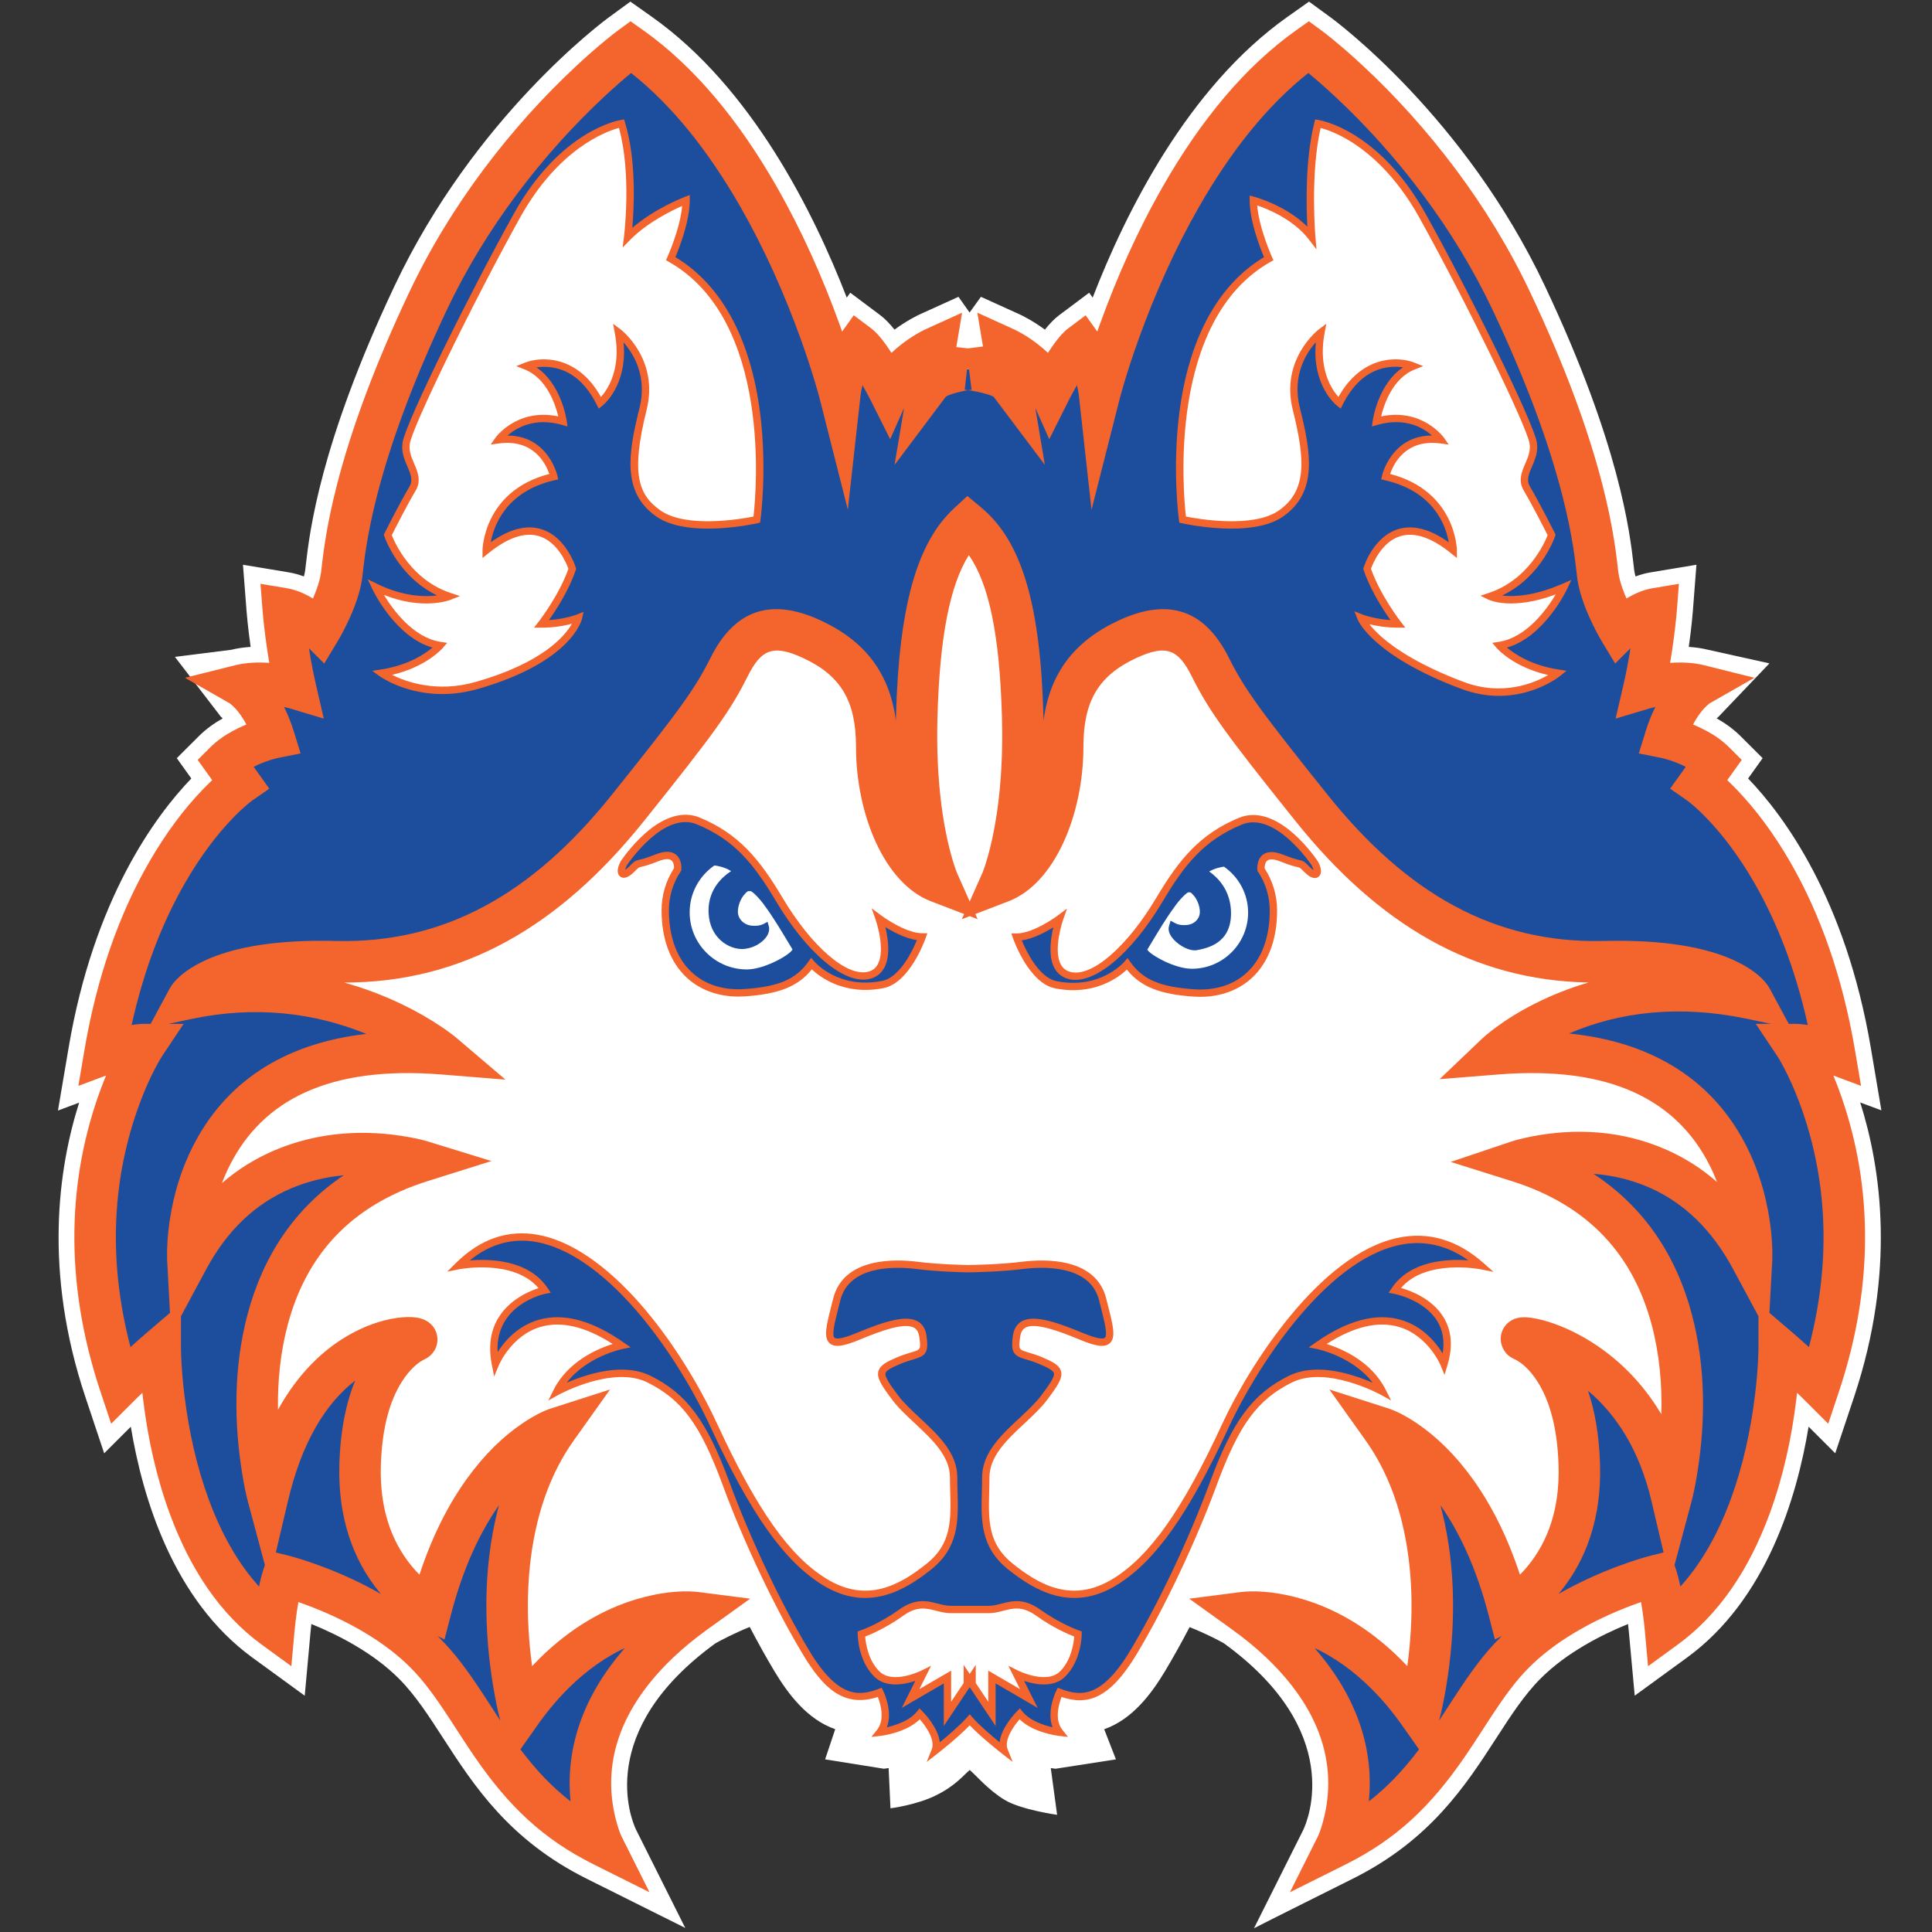 <?xml version="1.0" encoding="UTF-8"?>
<svg width="200px" height="200px" viewBox="0 0 200 200" version="1.1" xmlns="http://www.w3.org/2000/svg" xmlns:xlink="http://www.w3.org/1999/xlink">
    <rect x="0" y="0" width="200" height="200" fill="#333333" stroke="none"/>
    <!-- Generator: Sketch 54.1 (76490) - https://sketchapp.com -->
    <title>houston-baptist</title>
    <desc>Created with Sketch.</desc>
    <g id="houston-baptist" stroke="none" stroke-width="1" fill="none" fill-rule="evenodd">
        <g id="houston-baptist_BGL" transform="translate(0, 0)">
            <g id="houston-baptist" transform="translate(6, -1)">
                <g id="g10" transform="translate(94.5, 100.616) scale(-1, 1) rotate(-180) translate(-94.5, -100.616) translate(0, 0.616)" fill-rule="nonzero">
                    <g id="g12">
                        <path d="M188.759,84.674 C188.764,84.672 187.664,91.161 187.664,91.161 C185.056,106.539 178.708,115.134 174.963,119.028 L176.467,121.13 L174.188,123.405 C173.431,124.16 172.568,124.765 171.712,125.251 C171.806,125.344 171.877,125.405 171.915,125.436 L177.168,130.943 L170.827,132.35 C170.165,132.515 169.488,132.608 168.822,132.649 C169.116,134.726 169.234,136.213 169.241,136.319 L169.614,141.154 L164.821,140.356 C164.299,140.269 163.793,140.122 163.31,139.942 C163.249,140.168 163.198,140.385 163.175,140.576 L163.116,141.074 C162.721,144.507 161.669,153.625 153.927,170.011 C145.649,187.527 132.286,197.422 131.721,197.833 L129.51,199.449 L127.275,197.869 C116.938,190.558 110.499,177.567 107.112,168.807 L106.749,169.314 L103.633,166.98 C103.136,166.608 102.641,166.085 102.168,165.493 C100.876,166.446 99.766,166.975 99.532,167.082 L95.546,168.89 L94.371,167.264 L93.221,168.89 L89.235,167.082 C89.001,166.975 87.891,166.446 86.599,165.493 C86.126,166.085 85.632,166.608 85.134,166.98 L82.018,169.314 L81.656,168.807 C78.268,177.567 71.829,190.558 61.492,197.869 L59.257,199.449 L57.046,197.833 C56.481,197.422 43.117,187.527 34.84,170.011 C27.098,153.625 26.047,144.507 25.651,141.074 L25.592,140.576 C25.569,140.385 25.518,140.168 25.457,139.942 C24.974,140.122 24.468,140.269 23.946,140.356 L19.152,141.154 L19.526,136.319 C19.534,136.213 19.652,134.726 19.945,132.649 C19.28,132.608 18.602,132.515 17.94,132.35 L12.106,131.618 L16.852,125.436 C16.891,125.405 16.961,125.344 17.054,125.251 C16.199,124.765 15.336,124.16 14.58,123.405 L12.301,121.13 L13.804,119.028 C10.059,115.134 3.71,106.539 1.104,91.161 L0,84.652 L2.193,85.474 C0.038,78.678 -1.51,68.022 2.837,55.002 L4.784,49.171 L7.541,51.924 C8.757,44.572 11.917,34.005 20.121,28.028 L25.546,24.076 L26.154,30.753 C26.174,30.967 26.202,31.224 26.234,31.497 C28.95,30.394 32.573,28.563 35.273,25.868 C36.962,24.182 38.366,22.014 39.853,19.717 C43.063,14.759 46.703,9.139 54.726,5.134 L64.936,0.038 L59.831,10.231 C59.368,11.214 55.524,20.398 68.067,29.502 C68.76,29.892 70.125,30.595 71.612,31.194 C72.478,29.538 73.346,27.982 74.176,26.6 C75.561,24.295 77.542,21.622 80.462,20.609 L79.416,17.487 L85.499,16.516 C85.604,16.528 85.776,16.549 85.99,16.586 L86.182,12.421 C86.182,12.421 88.887,12.758 90.916,13.772 C92.945,14.784 93.754,15.861 94.384,16.388 C95.013,15.861 96.329,14.293 98.02,13.28 C99.711,12.266 103.432,11.746 103.432,11.746 L102.777,16.586 C102.99,16.549 103.163,16.528 103.268,16.516 L109.521,17.487 L108.306,20.609 C111.225,21.623 113.206,24.295 114.591,26.6 C115.418,27.976 116.282,29.526 117.146,31.175 C118.899,30.487 120.259,29.751 120.695,29.505 C133.244,20.401 129.399,11.214 128.917,10.193 L123.811,0 C123.831,0.038 134.042,5.134 134.042,5.134 C142.064,9.139 145.705,14.759 148.915,19.717 C150.401,22.014 151.806,24.182 153.494,25.868 C156.194,28.563 159.816,30.394 162.533,31.497 C162.565,31.224 162.593,30.967 162.613,30.751 L163.226,24.081 C163.226,24.079 168.646,28.028 168.646,28.028 C176.851,34.006 180.01,44.572 181.226,51.926 L183.983,49.174 C183.984,49.173 185.931,55.002 185.931,55.002 C190.28,68.03 188.727,78.692 186.57,85.487 L188.759,84.674" id="path14" fill="#FFFFFF"></path>
                        <path d="M147.302,68.598 C136.507,78.105 124.653,60.237 120.879,52.072 C117.059,43.809 113.557,38.407 109.419,35.864 C105.279,33.321 101.778,34.91 98.594,37.453 C95.411,39.996 96.047,43.172 96.047,46.669 C96.047,50.165 100.186,52.389 102.096,54.933 C104.007,57.475 104.007,57.794 101.778,58.746 C99.55,59.699 98.913,59.064 99.231,61.288 C99.55,63.514 102.096,62.878 105.916,61.288 C109.737,59.699 109.1,61.288 108.145,65.103 C107.189,68.915 102.414,68.944 99.868,68.626 C97.531,68.335 94.7,68.287 94.248,68.281 C93.834,68.287 91.236,68.335 88.9,68.626 C86.353,68.944 81.577,68.915 80.622,65.103 C79.667,61.288 79.031,59.699 82.851,61.288 C86.671,62.878 89.218,63.514 89.536,61.288 C89.855,59.064 89.218,59.699 86.989,58.746 C84.761,57.794 84.761,57.475 86.671,54.933 C88.582,52.389 92.72,50.165 92.72,46.669 C92.72,43.172 93.357,39.996 90.173,37.453 C86.989,34.91 83.488,33.321 79.349,35.864 C75.211,38.407 71.709,43.809 67.888,52.072 C62.716,63.258 50.886,77.922 41.465,68.598 C41.465,68.598 47.833,69.868 50.38,66.056 C50.38,66.056 44.037,64.753 45.286,58.428 C45.286,58.428 48.788,67.009 58.338,60.336 C58.338,60.336 53.563,59.383 51.653,55.567 C51.653,55.567 57.383,58.746 61.203,56.839 C65.024,54.933 66.933,52.072 69.162,46.033 C71.39,39.996 74.574,33.321 77.44,28.554 C80.304,23.787 82.533,23.469 85.079,24.423 C85.079,24.423 86.353,21.881 85.079,20.292 C85.079,20.292 87.944,20.608 89.218,22.198 C89.218,22.198 91.446,19.974 90.81,18.384 C90.81,18.384 93.26,20.288 94.384,21.579 C95.507,20.288 97.957,18.384 97.957,18.384 C97.32,19.974 99.55,22.198 99.55,22.198 C100.822,20.608 103.688,20.292 103.688,20.292 C102.414,21.881 103.688,24.423 103.688,24.423 C106.233,23.469 108.463,23.787 111.328,28.554 C114.193,33.321 117.377,39.996 119.605,46.033 C121.834,52.072 123.743,54.933 127.564,56.839 C131.384,58.746 137.114,55.567 137.114,55.567 C135.204,59.383 130.429,60.336 130.429,60.336 C139.979,67.009 143.481,58.428 143.481,58.428 C145.382,64.753 138.388,66.056 138.388,66.056 C140.935,69.868 147.302,68.598 147.302,68.598" id="path16" fill="#1C4E9D"></path>
                        <path d="M89.186,22.767 L89.487,22.466 C89.567,22.386 91.125,20.812 91.289,19.255 C92.093,19.913 93.382,21.007 94.096,21.829 L94.384,22.159 L94.671,21.828 C95.386,21.006 96.674,19.913 97.478,19.255 C97.642,20.812 99.201,22.386 99.281,22.466 L99.582,22.767 L99.847,22.435 C100.616,21.475 102.064,21.013 102.958,20.81 C102.312,22.488 103.299,24.495 103.348,24.593 L103.501,24.899 L103.822,24.778 C105.802,24.037 107.987,23.733 111.002,28.75 C113.908,33.585 117.068,40.258 119.248,46.165 C121.599,52.533 123.654,55.313 127.394,57.179 C129.067,58.014 131.248,58.049 133.878,57.283 C134.746,57.03 135.514,56.731 136.1,56.476 C134.033,59.199 130.395,59.955 130.354,59.963 L129.481,60.137 L130.21,60.647 C133.505,62.949 136.475,63.735 139.034,62.981 C141.316,62.31 142.682,60.59 143.344,59.506 C143.553,60.78 143.367,61.903 142.787,62.853 C141.427,65.08 138.349,65.677 138.318,65.682 L137.752,65.788 L138.072,66.267 C140.007,69.165 143.919,69.304 146.003,69.145 C143.775,70.728 141.382,71.263 138.874,70.735 C131.032,69.085 123.9,57.701 121.224,51.913 C117.042,42.866 113.571,37.969 109.618,35.54 C104.989,32.697 101.168,34.91 98.357,37.156 C95.487,39.448 95.561,42.232 95.64,45.18 C95.653,45.666 95.666,46.167 95.666,46.669 C95.666,49.217 97.635,51.052 99.54,52.827 C100.395,53.624 101.204,54.378 101.792,55.16 C102.569,56.194 103.203,57.081 103.1,57.467 C103.024,57.75 102.48,58.032 101.628,58.396 C101.064,58.638 100.604,58.774 100.233,58.884 C98.979,59.256 98.595,59.529 98.855,61.342 C98.955,62.044 99.262,62.545 99.767,62.831 C100.971,63.514 103.155,62.849 106.063,61.639 C107.765,60.931 108.242,61.017 108.375,61.131 C108.692,61.405 108.333,62.816 107.953,64.309 C107.896,64.534 107.836,64.768 107.776,65.011 C106.85,68.705 101.97,68.506 99.915,68.249 C97.589,67.959 94.791,67.909 94.253,67.901 C93.75,67.909 91.178,67.959 88.853,68.249 C86.797,68.505 81.916,68.704 80.991,65.011 C80.931,64.767 80.871,64.533 80.814,64.308 C80.434,62.815 80.075,61.405 80.392,61.131 C80.525,61.017 81.002,60.931 82.705,61.639 C85.612,62.849 87.796,63.515 89.001,62.831 C89.505,62.545 89.812,62.044 89.913,61.342 C90.173,59.529 89.789,59.256 88.534,58.884 C88.163,58.774 87.703,58.638 87.139,58.396 C86.287,58.032 85.743,57.75 85.668,57.467 C85.564,57.081 86.199,56.194 86.975,55.16 C87.563,54.378 88.371,53.625 89.227,52.828 C91.131,51.053 93.101,49.218 93.101,46.669 C93.101,46.167 93.114,45.665 93.127,45.179 C93.206,42.232 93.28,39.448 90.41,37.156 C87.598,34.91 83.778,32.697 79.149,35.54 C75.196,37.969 71.726,42.866 67.543,51.913 C65.518,56.292 62.693,60.713 59.792,64.04 C56.305,68.042 52.762,70.462 49.547,71.042 C47.058,71.491 44.735,70.849 42.628,69.134 C44.675,69.309 48.717,69.23 50.696,66.267 L51.01,65.797 L50.456,65.684 C50.23,65.637 45.261,64.542 45.513,59.651 C46.205,60.738 47.55,62.339 49.732,62.981 C52.293,63.735 55.261,62.949 58.556,60.647 L59.283,60.138 L58.413,59.963 C58.372,59.955 54.733,59.193 52.667,56.477 C53.254,56.732 54.021,57.03 54.889,57.283 C57.518,58.049 59.7,58.014 61.373,57.179 C65.113,55.313 67.168,52.533 69.519,46.165 C71.698,40.259 74.858,33.586 77.766,28.75 C80.78,23.733 82.965,24.037 84.945,24.778 L85.266,24.899 L85.419,24.593 C85.468,24.495 86.454,22.488 85.809,20.81 C86.703,21.013 88.151,21.475 88.92,22.435 L89.186,22.767 Z M98.832,17.223 L97.724,18.084 C97.63,18.157 95.591,19.745 94.384,21.015 C93.177,19.745 91.137,18.157 91.043,18.084 L89.935,17.223 L90.456,18.525 C90.84,19.484 89.862,20.9 89.22,21.636 C87.778,20.223 85.236,19.927 85.121,19.914 L84.208,19.813 L84.782,20.529 C85.651,21.613 85.139,23.269 84.871,23.948 C81.336,22.797 79.203,24.88 77.113,28.358 C74.183,33.233 70.999,39.955 68.805,45.902 C66.504,52.137 64.615,54.712 61.033,56.5 C57.439,58.293 51.893,55.266 51.837,55.235 L50.763,54.64 L51.312,55.737 C52.81,58.729 55.93,60.021 57.429,60.487 C54.618,62.29 52.106,62.884 49.955,62.255 C46.938,61.371 45.651,58.315 45.638,58.284 L45.157,57.116 L44.912,58.355 C43.834,63.816 48.161,65.752 49.744,66.27 C47.184,69.309 41.598,68.237 41.54,68.226 L40.298,67.978 L41.197,68.868 C43.722,71.366 46.577,72.349 49.682,71.79 C53.07,71.179 56.764,68.672 60.366,64.539 C63.312,61.159 66.18,56.673 68.234,52.231 C72.349,43.33 75.733,38.532 79.548,36.187 C83.747,33.608 87.155,35.529 89.935,37.749 C92.509,39.805 92.443,42.286 92.366,45.159 C92.353,45.649 92.339,46.157 92.339,46.669 C92.339,48.888 90.493,50.608 88.707,52.272 C87.827,53.093 86.995,53.868 86.366,54.705 C85.251,56.19 84.746,56.966 84.933,57.664 C85.106,58.31 85.832,58.664 86.839,59.095 C87.444,59.353 87.928,59.497 88.317,59.612 C89.309,59.906 89.348,59.918 89.159,61.234 C89.093,61.698 88.918,62.004 88.624,62.171 C87.631,62.734 85.223,61.864 82.997,60.937 C81.277,60.222 80.407,60.114 79.895,60.556 C79.221,61.137 79.543,62.401 80.076,64.495 C80.133,64.719 80.192,64.952 80.253,65.195 C81.326,69.478 86.69,69.285 88.947,69.002 C91.233,68.718 93.769,68.668 94.254,68.661 C94.773,68.668 97.534,68.718 99.821,69.002 C102.076,69.285 107.44,69.478 108.514,65.195 C108.575,64.953 108.634,64.72 108.691,64.496 C109.224,62.402 109.546,61.137 108.872,60.556 C108.36,60.114 107.491,60.221 105.77,60.937 C103.544,61.863 101.135,62.734 100.143,62.171 C99.849,62.004 99.675,61.698 99.608,61.234 C99.42,59.918 99.458,59.906 100.45,59.612 C100.839,59.497 101.323,59.353 101.928,59.095 C102.935,58.664 103.662,58.31 103.835,57.664 C104.022,56.966 103.517,56.19 102.401,54.705 C101.772,53.868 100.94,53.092 100.059,52.271 C98.274,50.608 96.428,48.887 96.428,46.669 C96.428,46.157 96.414,45.65 96.401,45.16 C96.324,42.287 96.258,39.806 98.832,37.749 C101.611,35.529 105.02,33.607 109.22,36.187 C113.035,38.532 116.419,43.33 120.533,52.231 C123.264,58.14 130.58,69.766 138.717,71.479 C141.872,72.143 144.844,71.269 147.553,68.883 L148.612,67.951 L147.227,68.226 C147.168,68.237 141.601,69.299 139.038,66.287 C140.083,65.987 142.271,65.159 143.437,63.249 C144.277,61.872 144.415,60.213 143.846,58.319 L143.536,57.288 L143.129,58.285 C143.116,58.315 141.829,61.371 138.812,62.255 C136.661,62.885 134.149,62.29 131.337,60.487 C132.837,60.021 135.957,58.729 137.455,55.737 L138.004,54.64 L136.93,55.235 C136.874,55.266 131.328,58.292 127.734,56.5 C124.152,54.712 122.263,52.137 119.962,45.902 C117.767,39.955 114.584,33.232 111.654,28.358 C108.798,23.606 106.465,23.091 103.896,23.946 C103.629,23.266 103.12,21.608 103.985,20.529 L104.559,19.813 L103.646,19.914 C103.531,19.927 100.989,20.223 99.547,21.636 C98.905,20.9 97.926,19.484 98.311,18.525 L98.832,17.223 L98.832,17.223 Z" id="path18" fill="#F3652C"></path>
                        <path d="M130.111,110.231 C130.111,110.231 126.211,116.19 122.391,114.601 C118.571,113.012 116.471,110.596 114.034,106.497 C111.01,101.411 107.189,97.995 104.723,98.631 C101.881,99.364 103.688,104.511 103.688,104.511 C103.688,104.511 101.141,102.605 99.231,102.605 C99.231,102.605 100.773,98.18 103.29,97.678 C108.065,96.725 110.692,99.823 110.692,99.823 C112.077,97.865 114.034,97.063 117.616,96.825 C122.151,96.522 125.824,99.389 125.824,105.356 C125.824,106.924 125.351,108.383 124.54,109.596 C124.54,109.596 124.301,111.741 126.689,110.787 C129.076,109.834 128.361,110.549 129.315,109.596 C130.27,108.643 130.668,109.199 130.111,110.231" id="path20" fill="#1C4E9D"></path>
                        <path d="M110.72,100.441 L111.003,100.042 C112.3,98.208 114.099,97.439 117.642,97.204 C119.826,97.059 121.713,97.664 123.096,98.955 C124.632,100.39 125.444,102.603 125.444,105.356 C125.444,106.798 125.022,108.191 124.224,109.385 L124.172,109.462 L124.162,109.554 C124.157,109.597 124.052,110.617 124.734,111.135 C125.216,111.501 125.921,111.503 126.83,111.139 C127.826,110.742 128.253,110.646 128.508,110.588 C128.961,110.487 129.02,110.428 129.585,109.864 C129.752,109.697 129.882,109.6 129.973,109.546 C129.952,109.654 129.9,109.818 129.784,110.036 C129.582,110.337 125.938,115.666 122.537,114.25 C118.683,112.647 116.691,110.221 114.362,106.303 C111.108,100.832 107.196,97.602 104.628,98.264 C103.964,98.435 103.465,98.824 103.146,99.421 C102.493,100.642 102.767,102.48 103.038,103.618 C102.218,103.112 100.95,102.439 99.772,102.266 C100.235,101.157 101.549,98.413 103.365,98.05 C107.85,97.155 110.3,99.95 110.402,100.069 L110.72,100.441 Z M118.247,96.424 C118.03,96.424 117.812,96.431 117.591,96.446 C114.066,96.68 112.07,97.473 110.654,99.241 C109.787,98.428 107.238,96.503 103.215,97.305 C100.517,97.844 98.938,102.291 98.872,102.48 L98.696,102.985 L99.231,102.985 C100.991,102.985 103.436,104.796 103.46,104.815 L104.459,105.561 L104.047,104.385 C104.037,104.354 102.99,101.323 103.817,99.778 C104.035,99.371 104.363,99.117 104.818,98.999 C107.021,98.434 110.676,101.594 113.707,106.691 C116.063,110.654 118.216,113.276 122.245,114.951 C123.951,115.661 125.919,115.089 127.937,113.296 C129.41,111.986 130.389,110.502 130.43,110.439 L130.446,110.411 C130.831,109.698 130.845,109.112 130.484,108.844 C130.235,108.659 129.782,108.592 129.046,109.327 C128.579,109.794 128.579,109.794 128.341,109.847 C128.064,109.91 127.6,110.014 126.547,110.434 C125.914,110.687 125.448,110.721 125.197,110.532 C124.951,110.347 124.909,109.94 124.914,109.72 C125.759,108.421 126.205,106.914 126.205,105.356 C126.205,102.387 125.309,99.982 123.616,98.401 C122.238,97.115 120.351,96.424 118.247,96.424 L118.247,96.424 Z" id="path22" fill="#F3652C"></path>
                        <path d="M59.377,109.621 C60.331,110.575 59.616,109.86 62.003,110.813 C64.39,111.766 64.151,109.621 64.151,109.621 C63.34,108.409 62.867,106.95 62.867,105.382 C62.867,99.415 66.541,96.549 71.076,96.851 C74.658,97.088 76.615,97.891 78,99.849 C78,99.849 80.626,96.75 85.402,97.703 C87.919,98.206 89.46,102.63 89.46,102.63 C87.551,102.63 85.005,104.537 85.005,104.537 C85.005,104.537 86.811,99.389 83.969,98.657 C81.502,98.022 77.682,101.438 74.658,106.522 C72.22,110.622 70.122,113.038 66.301,114.627 C62.481,116.216 58.58,110.257 58.58,110.257 C58.023,109.224 58.422,108.668 59.377,109.621" id="path24" fill="#1C4E9D"></path>
                        <path d="M63.065,111.437 C63.417,111.437 63.715,111.345 63.957,111.161 C64.639,110.643 64.534,109.622 64.529,109.579 L64.519,109.487 L64.467,109.41 C63.669,108.217 63.247,106.824 63.247,105.382 C63.247,102.629 64.059,100.416 65.595,98.982 C66.978,97.69 68.864,97.085 71.05,97.23 C74.592,97.465 76.392,98.234 77.689,100.068 L77.973,100.469 L78.29,100.094 C78.392,99.975 80.841,97.18 85.327,98.076 C87.143,98.439 88.457,101.182 88.919,102.292 C87.742,102.464 86.474,103.138 85.654,103.644 C85.926,102.506 86.199,100.667 85.546,99.446 C85.227,98.849 84.728,98.46 84.064,98.289 C81.497,97.626 77.585,100.858 74.33,106.328 C72.001,110.246 70.008,112.673 66.154,114.276 C62.752,115.691 59.109,110.363 58.907,110.062 C58.791,109.843 58.739,109.679 58.718,109.571 C58.809,109.625 58.94,109.722 59.108,109.89 L59.377,109.621 L59.108,109.89 L59.377,109.621 L59.109,109.891 C59.672,110.454 59.731,110.513 60.184,110.615 C60.44,110.672 60.867,110.769 61.862,111.166 C62.314,111.346 62.716,111.437 63.065,111.437 L63.065,111.437 Z M70.446,96.45 C68.341,96.45 66.453,97.141 65.075,98.427 C63.381,100.009 62.486,102.414 62.486,105.382 C62.486,106.94 62.932,108.447 63.778,109.746 C63.783,109.964 63.74,110.373 63.494,110.558 C63.244,110.747 62.777,110.713 62.144,110.46 C61.094,110.041 60.63,109.936 60.352,109.874 C60.114,109.82 60.114,109.82 59.647,109.354 L59.646,109.352 C58.909,108.617 58.457,108.684 58.208,108.87 C57.846,109.138 57.86,109.724 58.245,110.437 L58.261,110.464 C58.302,110.527 59.281,112.012 60.755,113.321 C62.773,115.114 64.74,115.687 66.447,114.977 C70.476,113.302 72.628,110.68 74.985,106.716 C78.016,101.621 81.67,98.46 83.874,99.025 C84.329,99.142 84.657,99.397 84.874,99.803 C85.702,101.348 84.656,104.381 84.645,104.411 L84.234,105.588 L85.233,104.841 C85.257,104.822 87.702,103.01 89.46,103.01 L89.996,103.01 L89.82,102.505 C89.754,102.316 88.175,97.87 85.476,97.331 C81.451,96.528 78.905,98.453 78.038,99.267 C76.622,97.499 74.625,96.706 71.101,96.472 C70.88,96.457 70.662,96.45 70.446,96.45 L70.446,96.45 Z" id="path26" fill="#F3652C"></path>
                        <path d="M179.773,91.481 C181.366,91.481 183.912,90.527 183.912,90.527 C180.41,111.185 169.904,118.494 169.904,118.494 L171.497,120.719 C169.586,122.625 166.403,123.262 166.403,123.262 C167.676,127.393 169.904,128.664 169.904,128.664 C167.358,129.3 164.174,128.346 164.174,128.346 C165.13,132.478 165.448,136.609 165.448,136.609 C163.538,136.291 161.627,134.385 161.627,134.385 C161.627,134.385 159.718,137.563 159.399,140.106 C159.081,142.648 158.444,151.546 150.485,168.39 C142.526,185.235 129.473,194.768 129.473,194.768 C114.193,183.963 107.825,158.856 107.825,158.856 C107.509,161.716 105.916,163.941 105.916,163.941 C104.643,162.988 102.732,159.174 102.732,159.174 C101.459,162.034 97.957,163.624 97.957,163.624 L98.594,159.81 C97.774,160.9 95.066,161.289 94.311,161.377 L94.311,161.399 C94.311,161.399 94.273,161.394 94.215,161.387 C94.152,161.394 94.109,161.399 94.109,161.399 L94.109,161.374 C93.403,161.28 90.985,160.891 90.173,159.81 L90.81,163.624 C90.81,163.624 87.308,162.034 86.034,159.174 C86.034,159.174 84.124,162.988 82.851,163.941 C82.851,163.941 81.259,161.716 80.941,158.856 C80.941,158.856 74.574,183.963 59.294,194.768 C59.294,194.768 46.241,185.235 38.282,168.39 C30.324,151.546 29.686,142.648 29.368,140.106 C29.05,137.563 27.14,134.385 27.14,134.385 C27.14,134.385 25.23,136.291 23.319,136.609 C23.319,136.609 23.638,132.478 24.593,128.346 C24.593,128.346 21.409,129.3 18.863,128.664 C18.863,128.664 21.091,127.393 22.364,123.262 C22.364,123.262 19.181,122.625 17.271,120.719 L18.863,118.494 C18.863,118.494 8.357,111.185 4.855,90.527 C4.855,90.527 7.401,91.481 8.994,91.481 C8.994,91.481 -0.557,77.178 6.448,56.205 C6.448,56.205 8.357,58.111 10.586,60.017 C10.586,60.017 10.586,39.677 22.364,31.097 C22.364,31.097 22.683,34.592 23.319,36.5 C23.319,36.5 32.233,34.275 37.963,28.554 C43.694,22.833 45.604,13.935 56.428,8.532 C56.428,8.532 50.061,21.244 65.978,32.686 C65.978,32.686 56.109,33.957 47.833,22.198 C47.833,22.198 43.057,39.677 51.653,51.754 C51.653,51.754 42.739,48.894 38.601,33.003 C38.601,33.003 30.96,36.817 31.278,47.94 C31.552,57.524 35.836,60.261 37.018,60.836 C38.485,61.496 25.925,62.572 21.728,44.763 C21.728,44.763 14.406,72.093 37.646,79.403 C37.646,79.403 21.578,84.353 13.451,69.234 C13.451,69.234 12.177,92.752 39.873,90.527 C39.873,90.527 29.253,99.569 13.451,96.248 C13.451,96.248 15.679,100.379 28.731,100.062 C41.784,99.743 51.334,106.417 58.975,115.952 C66.615,125.486 67.888,127.393 69.48,130.571 C71.072,133.75 73.3,135.656 78.076,133.431 C82.851,131.207 84.761,127.711 84.761,122.308 C84.761,116.905 86.989,109.913 91.128,108.324 C91.128,108.324 88.582,114.045 88.9,125.486 C89.215,136.81 91.091,142.525 94.215,145.414 C97.677,142.525 99.553,136.81 99.868,125.486 C100.186,114.045 97.639,108.324 97.639,108.324 C101.778,109.913 104.007,116.905 104.007,122.308 C104.007,127.711 105.916,131.207 110.692,133.431 C115.467,135.656 117.695,133.75 119.287,130.571 C120.879,127.393 122.152,125.486 129.792,115.952 C137.433,106.417 146.984,99.743 160.035,100.062 C173.088,100.379 175.316,96.248 175.316,96.248 C158.58,99.765 148.893,90.527 148.893,90.527 C176.59,92.752 175.316,69.234 175.316,69.234 C166.984,84.737 151.121,79.403 151.121,79.403 C174.362,72.093 167.039,44.763 167.039,44.763 C163.284,60.702 149.503,61.847 151.749,60.836 C152.931,60.261 157.215,57.524 157.489,47.94 C157.807,36.817 150.167,33.003 150.167,33.003 C146.029,48.894 137.114,51.754 137.114,51.754 C145.71,39.677 140.935,22.198 140.935,22.198 C132.657,33.957 122.789,32.686 122.789,32.686 C138.706,21.244 132.34,8.532 132.34,8.532 C143.163,13.935 145.074,22.833 150.805,28.554 C156.534,34.275 165.448,36.5 165.448,36.5 C166.084,34.592 166.403,31.097 166.403,31.097 C178.182,39.677 178.182,60.017 178.182,60.017 C180.41,58.111 182.32,56.205 182.32,56.205 C189.323,77.178 179.773,91.481 179.773,91.481" id="path28" fill="#1C4E9D"></path>
                        <path d="M179.773,93.629 L179.17,93.629 L177.207,97.268 C176.732,98.147 175.639,99.186 173.737,100.1 C170.679,101.569 166.19,102.36 159.983,102.209 C148.738,101.935 139.646,107.091 131.469,117.295 C124.308,126.231 122.812,128.33 121.208,131.532 C118.829,136.283 115.178,137.891 109.785,135.379 C105.145,133.218 102.668,129.866 102.028,125.023 C102.024,125.196 102.02,125.37 102.015,125.545 C101.695,137.059 99.785,143.563 95.592,147.063 L94.142,148.272 L92.756,146.991 C88.913,143.436 87.067,136.855 86.753,125.545 C86.748,125.371 86.744,125.197 86.74,125.024 C86.099,129.867 83.622,133.218 78.983,135.378 C73.589,137.891 69.938,136.283 67.56,131.533 C65.955,128.329 64.459,126.23 57.299,117.295 C49.121,107.09 40.029,101.935 28.783,102.209 C22.576,102.36 18.088,101.569 15.03,100.1 C13.128,99.186 12.034,98.147 11.56,97.268 L9.597,93.629 L8.994,93.629 C8.568,93.629 8.112,93.585 7.624,93.505 C8.893,99.228 10.793,104.113 13.16,108.223 C14.726,110.943 16.394,113.145 18.049,114.87 C18.617,115.462 19.138,115.95 19.599,116.339 C19.857,116.557 20.025,116.686 20.09,116.73 L21.876,117.974 L20.261,120.232 C20.806,120.517 21.399,120.753 21.993,120.94 C22.371,121.058 22.654,121.129 22.786,121.155 L25.118,121.621 L24.417,123.895 C24.132,124.818 23.791,125.663 23.402,126.432 C23.666,126.374 23.864,126.322 23.976,126.288 L27.518,125.227 L26.686,128.83 C26.414,130.006 26.181,131.244 25.984,132.504 L27.566,130.925 L28.981,133.279 C29.306,133.82 29.772,134.683 30.238,135.727 C30.616,136.574 30.931,137.407 31.159,138.212 C31.319,138.775 31.435,139.317 31.5,139.839 C31.52,140 31.616,140.835 31.649,141.1 C31.722,141.704 31.801,142.277 31.898,142.895 C32.16,144.558 32.525,146.344 33.041,148.35 C34.438,153.79 36.744,160.105 40.224,167.472 C42.238,171.734 44.698,175.752 47.508,179.513 C50.382,183.358 53.462,186.731 56.538,189.602 C57.546,190.542 58.484,191.362 59.33,192.06 C63.563,188.72 67.346,183.975 70.665,178.171 C73.146,173.831 75.22,169.165 76.899,164.498 C77.486,162.864 77.982,161.349 78.388,159.992 C78.529,159.52 78.649,159.103 78.747,158.745 C78.805,158.535 78.842,158.394 78.858,158.328 L81.767,146.857 L83.076,158.618 C83.117,158.991 83.188,159.366 83.285,159.739 C83.439,159.473 83.59,159.202 83.736,158.93 C83.914,158.601 84.045,158.348 84.114,158.212 L86.149,154.15 L87.589,157.385 L86.604,151.486 L91.89,158.519 C92.029,158.704 93.17,159.061 94.232,159.222 C95.417,159.063 96.754,158.683 96.878,158.518 L102.161,151.495 L101.177,157.385 L102.618,154.148 L104.653,158.212 C104.722,158.349 104.853,158.601 105.031,158.931 C105.177,159.202 105.328,159.473 105.481,159.739 C105.578,159.366 105.649,158.992 105.69,158.619 L106.995,146.843 L109.908,158.328 C109.925,158.394 109.962,158.534 110.019,158.744 C110.118,159.102 110.237,159.52 110.379,159.992 C110.784,161.349 111.28,162.864 111.868,164.498 C113.546,169.165 115.62,173.831 118.102,178.171 C121.421,183.975 125.204,188.72 129.437,192.06 C130.283,191.362 131.221,190.542 132.228,189.602 C135.305,186.731 138.385,183.358 141.259,179.512 C144.069,175.752 146.529,171.734 148.543,167.472 C152.023,160.106 154.329,153.791 155.727,148.35 C156.242,146.344 156.607,144.558 156.869,142.895 C156.966,142.277 157.045,141.705 157.119,141.1 C157.151,140.836 157.247,140.001 157.267,139.838 C157.333,139.317 157.448,138.775 157.608,138.212 C157.837,137.407 158.151,136.575 158.529,135.728 C158.995,134.684 159.46,133.82 159.785,133.279 L161.2,130.925 L162.784,132.505 C162.587,131.245 162.353,130.006 162.082,128.831 L161.248,125.227 L164.791,126.288 C164.903,126.322 165.102,126.374 165.365,126.432 C164.976,125.663 164.635,124.818 164.35,123.894 L163.65,121.621 L165.982,121.155 C166.114,121.129 166.396,121.058 166.775,120.939 C167.369,120.753 167.961,120.517 168.507,120.232 L166.89,117.974 L168.678,116.73 C168.742,116.686 168.91,116.557 169.168,116.339 C169.629,115.95 170.15,115.462 170.718,114.87 C172.373,113.145 174.041,110.943 175.607,108.223 C177.974,104.113 179.874,99.228 181.143,93.505 C180.655,93.585 180.199,93.629 179.773,93.629 Z M94.062,159.243 L93.867,159.266 L94.109,161.399 L94.311,161.399 L94.579,159.269 L94.426,159.249 L94.225,159.226 L94.076,159.242 C94.072,159.242 94.067,159.243 94.062,159.243 Z M13.892,94.145 C20.481,95.53 26.546,94.776 31.926,92.587 C23.103,91.574 17.218,87.38 13.954,80.924 C12.749,78.542 11.996,76.011 11.6,73.46 C11.341,71.791 11.268,70.362 11.299,69.294 C11.301,69.216 11.303,69.165 11.305,69.118 L11.598,63.71 L9.189,61.65 C8.628,61.169 8.064,60.671 7.508,60.165 C5.048,69.557 5.748,78.059 8.452,85.366 C8.978,86.788 9.539,88.033 10.096,89.091 C10.42,89.706 10.661,90.109 10.78,90.288 L13.011,93.629 L11.435,93.629 L13.892,94.145 Z M15.343,68.217 C17.576,72.372 20.544,75.066 24.094,76.578 C25.878,77.338 27.73,77.775 29.582,77.952 C24.466,74.511 21.215,69.566 19.618,63.521 C18.196,58.139 18.203,52.467 19.06,47.143 C19.278,45.791 19.498,44.785 19.653,44.207 L21.422,37.603 L21.281,37.18 C21.108,36.662 20.955,36.058 20.816,35.375 C18.648,37.767 16.919,40.826 15.599,44.423 C14.351,47.826 13.542,51.498 13.093,55.174 C12.935,56.462 12.834,57.657 12.778,58.726 C12.758,59.096 12.746,59.423 12.739,59.703 C12.735,59.865 12.734,59.971 12.734,60.017 L12.734,63.363 L15.343,68.217 Z M23.819,44.27 C25.247,50.328 27.715,54.349 30.775,56.704 C29.831,54.43 29.232,51.552 29.131,48.002 C28.974,42.522 30.545,38.132 33.272,34.799 C33.326,34.733 33.379,34.669 33.433,34.604 C31.388,35.781 29.236,36.755 27.086,37.547 C25.647,38.076 24.515,38.416 23.839,38.585 L22.555,38.905 L23.819,44.27 Z M40.012,29.898 L40.68,32.462 C41.895,37.13 43.597,40.869 45.651,43.791 C45.59,43.566 45.532,43.34 45.476,43.113 C44.017,37.198 44.08,30.953 45.052,25.063 C45.313,23.482 45.577,22.305 45.761,21.632 L45.798,21.494 C45.688,21.662 45.573,21.836 45.453,22.021 C45.255,22.324 44.443,23.579 44.233,23.9 C42.368,26.76 41.098,28.46 39.481,30.074 C39.421,30.134 39.36,30.194 39.299,30.254 L40.012,29.898 Z M49.59,20.961 C50.627,22.436 51.719,23.731 52.856,24.857 C54.742,26.724 56.702,28.086 58.69,29.019 C54.103,23.777 52.547,18.289 53.065,13.14 C51.148,14.621 49.497,16.367 47.873,18.522 L49.59,20.961 Z M35.957,62.705 C36.001,62.731 36.042,62.752 36.078,62.768 C36.041,62.75 36.004,62.732 35.968,62.713 L35.957,62.705 Z M175.756,93.629 L177.987,90.288 C178.106,90.109 178.347,89.706 178.671,89.091 C179.228,88.033 179.789,86.787 180.315,85.366 C183.018,78.059 183.719,69.557 181.26,60.165 C180.703,60.671 180.14,61.169 179.579,61.649 L177.169,63.712 L177.462,69.118 C177.464,69.165 177.466,69.216 177.468,69.294 C177.499,70.362 177.426,71.792 177.167,73.46 C176.772,76.012 176.018,78.542 174.814,80.924 C171.499,87.48 165.481,91.704 156.428,92.632 C161.661,94.872 167.826,95.627 174.875,94.145 L177.332,93.629 L175.756,93.629 Z M176.034,60.017 C176.034,59.971 176.033,59.865 176.029,59.703 C176.022,59.423 176.01,59.096 175.99,58.726 C175.934,57.657 175.833,56.462 175.675,55.174 C175.226,51.498 174.417,47.826 173.169,44.423 C171.848,40.825 170.12,37.767 167.952,35.375 C167.812,36.058 167.658,36.662 167.485,37.181 L167.345,37.602 L169.114,44.207 C169.269,44.785 169.49,45.791 169.707,47.143 C170.564,52.467 170.572,58.139 169.15,63.521 C167.529,69.654 164.207,74.654 158.961,78.1 C160.942,77.95 162.927,77.49 164.833,76.639 C168.271,75.105 171.182,72.389 173.424,68.217 L176.034,63.361 L176.034,60.017 Z M164.927,38.585 C164.251,38.416 163.12,38.076 161.681,37.547 C159.531,36.756 157.38,35.781 155.334,34.605 C155.388,34.669 155.442,34.733 155.495,34.799 C158.222,38.132 159.793,42.522 159.636,48.002 C159.55,51.023 159.103,53.557 158.387,55.649 C161.418,53.097 163.749,49.359 164.948,44.27 L166.212,38.906 L164.927,38.585 Z M149.287,30.074 C147.67,28.46 146.4,26.76 144.535,23.901 C144.325,23.579 143.512,22.324 143.314,22.021 C143.194,21.837 143.08,21.662 142.969,21.495 L143.007,21.632 C143.191,22.305 143.455,23.482 143.716,25.062 C144.688,30.953 144.75,37.198 143.291,43.113 C143.235,43.34 143.177,43.567 143.116,43.792 C145.17,40.87 146.872,37.13 148.088,32.462 L148.755,29.898 L149.469,30.254 C149.408,30.194 149.347,30.135 149.287,30.074 Z M135.702,13.14 C136.221,18.289 134.664,23.777 130.078,29.019 C132.067,28.085 134.029,26.721 135.915,24.852 C137.052,23.727 138.141,22.434 139.178,20.961 L140.895,18.522 C139.271,16.368 137.619,14.622 135.702,13.14 Z M183.787,88.28 L186.654,87.206 L186.03,90.886 C184.727,98.574 182.399,105.039 179.33,110.368 C177.587,113.394 175.709,115.873 173.819,117.844 C173.457,118.221 173.118,118.557 172.804,118.854 L174.305,120.952 L173.014,122.24 C172.349,122.903 171.561,123.465 170.677,123.944 C170.197,124.204 169.721,124.427 169.263,124.615 C169.357,124.795 169.455,124.967 169.555,125.132 C169.928,125.744 170.314,126.211 170.683,126.554 C170.865,126.723 170.971,126.8 170.969,126.798 L175.619,129.452 L170.425,130.748 C169.887,130.883 169.324,130.966 168.738,131.005 C168.129,131.045 167.511,131.038 166.89,130.993 C167.045,131.905 167.182,132.83 167.3,133.754 C167.39,134.453 167.463,135.103 167.521,135.688 C167.556,136.043 167.578,136.3 167.59,136.444 L167.8,139.178 L165.095,138.728 C164.162,138.573 163.259,138.195 162.374,137.658 C162.109,138.266 161.893,138.85 161.741,139.385 C161.638,139.75 161.567,140.082 161.531,140.372 C161.514,140.509 161.418,141.335 161.383,141.62 C161.304,142.272 161.219,142.892 161.113,143.562 C160.831,145.359 160.438,147.278 159.888,149.419 C158.421,155.128 156.022,161.699 152.428,169.308 C150.286,173.84 147.676,178.102 144.701,182.084 C141.665,186.146 138.414,189.706 135.159,192.743 C134.016,193.81 132.952,194.736 131.993,195.52 C131.408,195.998 130.982,196.326 130.74,196.503 L129.493,197.414 L128.233,196.522 C122.902,192.752 118.307,187.185 114.372,180.304 C111.755,175.727 109.582,170.839 107.825,165.952 C107.745,165.73 107.667,165.511 107.59,165.293 L106.386,166.976 L104.629,165.661 C104.121,165.281 103.649,164.75 103.145,164.059 C102.928,163.761 102.708,163.436 102.484,163.085 C102.317,163.244 102.144,163.399 101.966,163.551 C100.809,164.536 99.666,165.207 98.845,165.58 L95.174,167.246 L95.759,163.746 L94.203,163.55 L92.998,163.687 L93.593,167.247 L89.922,165.58 C89.101,165.207 87.957,164.536 86.801,163.55 C86.622,163.398 86.45,163.243 86.283,163.085 C86.059,163.435 85.839,163.76 85.623,164.057 C85.119,164.749 84.646,165.28 84.139,165.66 L82.381,166.976 L81.176,165.292 C81.1,165.51 81.022,165.73 80.942,165.952 C79.184,170.839 77.011,175.727 74.394,180.304 C70.459,187.185 65.865,192.752 60.534,196.522 L59.273,197.414 L58.026,196.503 C57.785,196.326 57.358,195.998 56.773,195.52 C55.815,194.736 54.75,193.81 53.607,192.743 C50.353,189.706 47.102,186.146 44.066,182.084 C41.091,178.102 38.481,173.84 36.34,169.308 C32.745,161.699 30.346,155.128 28.879,149.419 C28.329,147.278 27.937,145.358 27.654,143.562 C27.549,142.892 27.463,142.271 27.384,141.62 C27.349,141.334 27.254,140.508 27.237,140.373 C27.2,140.082 27.13,139.75 27.026,139.386 C26.874,138.85 26.658,138.266 26.394,137.658 C25.507,138.196 24.604,138.573 23.671,138.728 L20.966,139.178 L21.177,136.444 C21.188,136.3 21.211,136.042 21.246,135.687 C21.304,135.102 21.377,134.453 21.467,133.753 C21.586,132.83 21.722,131.905 21.877,130.993 C21.257,131.038 20.638,131.045 20.029,131.005 C19.443,130.966 18.88,130.883 18.342,130.748 L13.149,129.452 L17.798,126.798 C17.796,126.8 17.902,126.723 18.085,126.553 C18.454,126.211 18.84,125.743 19.213,125.131 C19.313,124.966 19.41,124.795 19.505,124.615 C19.047,124.427 18.571,124.205 18.092,123.945 C17.207,123.466 16.419,122.903 15.754,122.24 L14.463,120.952 L15.964,118.854 C15.65,118.558 15.31,118.221 14.948,117.844 C13.058,115.873 11.18,113.394 9.437,110.367 C6.368,105.039 4.04,98.574 2.737,90.886 L2.113,87.206 L4.98,88.28 C4.791,87.823 4.605,87.349 4.423,86.857 C1.086,77.838 0.507,67.21 4.41,55.524 L5.509,52.232 L7.965,54.684 C8.019,54.738 8.126,54.844 8.28,54.994 C8.423,55.133 8.575,55.28 8.737,55.436 C8.765,55.178 8.796,54.917 8.828,54.652 C9.315,50.672 10.192,46.687 11.566,42.943 C13.684,37.172 16.794,32.497 21.1,29.36 L24.16,27.131 L24.504,30.902 C24.521,31.088 24.556,31.429 24.61,31.871 C24.689,32.518 24.781,33.164 24.886,33.77 C25.118,33.69 25.357,33.605 25.602,33.514 C27.751,32.724 29.898,31.731 31.888,30.528 C33.631,29.475 35.168,28.309 36.446,27.034 C37.798,25.684 38.921,24.18 40.635,21.553 C40.839,21.239 41.651,19.985 41.854,19.674 C42.346,18.92 42.751,18.312 43.156,17.723 C46.652,12.645 50.166,9.257 55.469,6.61 L61.235,3.732 L58.349,9.494 C58.249,9.694 58.062,10.16 57.865,10.851 C56.347,16.171 57.532,22.147 63.652,27.991 C64.707,28.998 65.898,29.982 67.232,30.941 L71.655,34.12 L66.253,34.816 C66.172,34.827 66.053,34.839 65.898,34.849 C64.315,34.957 62.265,34.772 59.915,34.073 C56.428,33.036 53.002,31.048 49.833,27.91 C49.581,27.66 49.331,27.403 49.083,27.14 C48.406,32.093 48.459,37.266 49.647,42.084 C50.423,45.229 51.659,48.058 53.403,50.509 L57.151,55.775 L50.996,53.8 C50.337,53.588 49.326,53.111 48.088,52.274 C46.111,50.938 44.156,49.063 42.353,46.566 C40.387,43.845 38.719,40.541 37.422,36.605 C37.142,36.886 36.866,37.191 36.597,37.52 C34.511,40.07 33.299,43.457 33.425,47.879 C33.537,51.78 34.346,54.626 35.616,56.607 C36.41,57.845 37.249,58.559 37.9,58.877 C38.188,59.007 38.451,59.177 38.699,59.447 C39.199,59.993 39.441,60.783 39.185,61.602 C38.992,62.218 38.615,62.606 38.168,62.869 C37.954,62.995 37.743,63.077 37.521,63.138 C37.009,63.278 36.374,63.307 35.663,63.249 C34.095,63.121 32.273,62.583 30.479,61.617 C27.447,59.984 24.814,57.361 22.776,53.677 C22.728,56.63 23.025,59.596 23.772,62.424 C25.676,69.632 30.24,74.822 38.29,77.354 L44.873,79.424 L38.278,81.456 C37.885,81.577 37.22,81.743 36.327,81.904 C31.874,82.709 27.028,82.498 22.41,80.531 C20.449,79.696 18.631,78.573 16.979,77.147 C17.216,77.772 17.485,78.386 17.788,78.985 C21.166,85.666 27.974,89.328 39.701,88.386 L46.327,87.853 L41.266,92.163 C40.97,92.414 40.446,92.816 39.705,93.316 C38.5,94.13 37.102,94.939 35.524,95.693 C33.638,96.593 31.67,97.338 29.628,97.902 C41.924,97.898 51.923,103.717 60.651,114.609 C67.995,123.772 69.619,126.051 71.401,129.609 C72.8,132.402 74.032,132.945 77.169,131.484 C81.058,129.673 82.613,127.028 82.613,122.308 C82.613,115.337 85.552,108.163 90.359,106.319 L93.805,104.996 L93.566,104.461 L94.384,104.774 L95.2,104.461 L94.961,104.996 L98.408,106.319 C103.214,108.163 106.155,115.338 106.155,122.308 C106.155,127.028 107.71,129.673 111.599,131.484 C114.736,132.945 115.967,132.403 117.366,129.609 C119.148,126.051 120.772,123.774 128.116,114.609 C136.68,103.922 146.468,98.119 158.448,97.908 C156.488,97.34 154.622,96.597 152.855,95.704 C151.335,94.935 150.008,94.108 148.877,93.275 C148.178,92.761 147.688,92.346 147.411,92.081 L143.027,87.9 L149.065,88.386 C160.793,89.328 167.601,85.666 170.979,78.985 C171.265,78.421 171.52,77.844 171.746,77.257 C170.166,78.638 168.438,79.735 166.584,80.563 C161.911,82.648 157.003,82.848 152.483,81.953 C151.548,81.768 150.85,81.578 150.436,81.439 L144.178,79.334 L150.477,77.354 C158.527,74.821 163.091,69.632 164.996,62.424 C165.782,59.449 166.069,56.322 165.981,53.217 C163.963,56.6 161.308,59.186 158.238,61.004 C156.439,62.07 154.61,62.783 153.098,63.096 C152.345,63.252 151.723,63.305 151.181,63.195 C150.784,63.115 150.418,62.965 150.052,62.623 C149.332,61.951 149.158,60.902 149.586,60.041 C149.905,59.399 150.29,59.137 150.808,58.905 C151.518,58.559 152.357,57.845 153.151,56.607 C154.421,54.626 155.23,51.78 155.342,47.879 C155.468,43.456 154.256,40.069 152.17,37.519 C151.901,37.191 151.625,36.886 151.346,36.605 C150.049,40.541 148.38,43.845 146.415,46.567 C144.611,49.064 142.656,50.938 140.679,52.274 C139.441,53.111 138.43,53.588 137.771,53.8 L131.616,55.775 L135.364,50.509 C137.108,48.058 138.344,45.229 139.12,42.084 C140.308,37.266 140.362,32.093 139.684,27.14 C139.438,27.401 139.19,27.656 138.939,27.905 C135.769,31.045 132.342,33.035 128.854,34.072 C126.503,34.771 124.452,34.957 122.869,34.849 C122.714,34.839 122.596,34.827 122.514,34.816 L117.112,34.12 L121.535,30.941 C122.869,29.982 124.06,28.998 125.115,27.991 C131.235,22.147 132.42,16.171 130.903,10.851 C130.706,10.16 130.519,9.694 130.419,9.494 L127.533,3.732 L133.299,6.61 C138.601,9.257 142.116,12.645 145.611,17.723 C146.017,18.312 146.421,18.92 146.913,19.674 C147.116,19.985 147.928,21.239 148.133,21.553 C149.847,24.18 150.97,25.684 152.322,27.034 C153.6,28.31 155.137,29.476 156.88,30.529 C158.87,31.731 161.017,32.724 163.165,33.515 C163.41,33.605 163.649,33.69 163.882,33.771 C163.987,33.164 164.079,32.518 164.158,31.871 C164.211,31.429 164.247,31.088 164.264,30.902 L164.607,27.131 L167.668,29.36 C171.973,32.497 175.084,37.172 177.202,42.943 C178.576,46.687 179.453,50.671 179.94,54.652 C179.972,54.917 180.003,55.178 180.031,55.435 C180.192,55.28 180.345,55.133 180.487,54.994 C180.641,54.844 180.748,54.738 180.802,54.684 L183.258,52.232 L184.357,55.524 C188.26,67.21 187.681,77.838 184.344,86.857 C184.162,87.349 183.976,87.823 183.787,88.28 Z M93.091,109.198 C93.048,109.294 92.95,109.546 92.813,109.955 C92.572,110.677 92.328,111.556 92.097,112.591 C91.323,116.072 90.906,120.348 91.047,125.426 C91.281,133.839 92.378,139.112 94.296,142.151 C96.356,139.185 97.482,133.978 97.72,125.426 C97.862,120.348 97.445,116.072 96.67,112.591 C96.439,111.556 96.195,110.677 95.954,109.955 C95.817,109.546 95.719,109.294 95.676,109.198 L94.383,106.295 L93.091,109.198 Z" id="path30" fill="#F3652C"></path>
                        <path d="M72.345,145.826 C72.345,145.826 65.341,144.237 62.158,146.461 C58.975,148.686 59.294,152.182 60.566,157.267 C61.84,162.352 58.019,165.212 58.019,165.212 C58.975,160.127 56.109,157.902 56.109,157.902 C53.244,163.624 48.469,161.716 48.469,161.716 C51.653,160.445 52.289,155.996 52.289,155.996 C47.833,157.267 45.604,154.088 45.604,154.088 C50.38,154.724 51.334,150.276 51.334,150.276 C44.33,148.686 44.33,142.648 44.33,142.648 C51.016,148.051 53.244,140.74 53.244,140.74 C52.289,137.88 50.061,135.02 50.061,135.02 C52.289,135.02 53.882,135.656 53.882,135.656 C53.882,135.656 52.916,131.4 43.375,128.664 C37.571,126.999 33.507,129.935 33.507,129.935 C37.646,130.571 39.555,132.795 39.555,132.795 C35.417,133.431 32.871,138.834 32.871,138.834 C37.356,136.634 40.511,137.88 40.511,137.88 C35.735,139.47 34.143,144.237 34.143,144.237 C34.143,144.237 35.735,147.415 36.69,149.004 C37.646,150.593 35.735,151.865 36.054,153.771 C36.371,155.678 42.739,168.708 47.514,177.289 C52.289,185.87 58.338,186.824 58.338,186.824 C59.85,181.882 58.975,175.064 58.975,175.064 C61.371,177.492 65.024,178.878 65.024,178.878 C65.024,176.336 63.431,172.839 63.431,172.839 C75.211,166.166 72.345,145.826 72.345,145.826" id="path32" fill="#FFFFFF"></path>
                        <path d="M34.581,129.755 C36.035,129.029 39.231,127.87 43.27,129.029 C50.18,131.011 52.48,133.77 53.202,135.044 C52.499,134.858 51.392,134.64 50.061,134.64 L49.283,134.64 L49.76,135.253 C49.782,135.281 51.898,138.016 52.842,140.74 C52.653,141.269 51.741,143.523 49.804,144.113 C48.332,144.561 46.571,143.969 44.57,142.352 L43.95,141.851 L43.95,142.648 C43.95,142.71 44.03,148.78 50.86,150.551 C50.529,151.542 49.292,154.195 45.654,153.712 L44.795,153.597 L45.292,154.306 C45.315,154.339 47.524,157.405 51.795,156.509 C51.507,157.706 50.612,160.451 48.328,161.363 L47.445,161.716 L48.328,162.068 C50.034,162.75 53.801,162.84 56.209,158.528 C56.454,158.798 56.796,159.239 57.102,159.859 C57.609,160.889 58.115,162.642 57.645,165.142 L57.465,166.101 L58.248,165.515 C58.288,165.485 62.255,162.443 60.935,157.175 C59.253,150.453 60.144,148.333 62.376,146.772 C65.048,144.905 70.72,145.888 72.001,146.142 C72.276,148.534 73.943,166.447 63.243,172.509 L62.941,172.68 L63.084,172.996 C63.099,173.028 64.412,175.938 64.616,178.296 C63.524,177.815 61.015,176.589 59.246,174.797 L58.454,173.995 L58.597,175.112 C58.606,175.178 59.405,181.597 58.073,186.373 C56.776,186.026 51.839,184.28 47.846,177.104 C43.031,168.451 36.736,155.55 36.429,153.708 C36.303,152.952 36.579,152.307 36.872,151.625 C37.249,150.748 37.638,149.842 37.017,148.808 C36.196,147.444 34.882,144.857 34.558,144.214 C34.868,143.424 36.556,139.597 40.631,138.24 L41.622,137.91 L40.651,137.527 C40.526,137.478 37.771,136.429 33.75,138.028 C34.681,136.487 36.773,133.607 39.613,133.171 L40.289,133.067 L39.844,132.548 C39.769,132.461 38.111,130.57 34.581,129.755 L34.581,129.755 Z M39.784,127.768 C35.914,127.768 33.417,129.531 33.284,129.628 L32.533,130.17 L33.449,130.311 C36.232,130.738 37.98,131.918 38.771,132.579 C34.919,133.681 32.628,138.457 32.526,138.672 L32.064,139.653 L33.038,139.175 C35.267,138.081 37.144,137.884 38.322,137.911 C38.67,137.918 38.98,137.946 39.246,137.981 C35.232,139.903 33.844,143.931 33.782,144.116 L33.733,144.266 L33.803,144.406 C33.868,144.537 35.412,147.616 36.364,149.199 C36.765,149.866 36.552,150.442 36.173,151.326 C35.864,152.044 35.515,152.857 35.678,153.833 C36.028,155.934 42.666,169.358 47.181,177.473 C51.991,186.117 58.024,187.159 58.278,187.199 L58.605,187.25 L58.702,186.935 C59.888,183.056 59.64,178.132 59.457,176.031 C61.812,178.052 64.751,179.181 64.888,179.233 L65.404,179.429 L65.404,178.878 C65.404,176.705 64.309,173.928 63.915,172.997 C68.669,170.151 71.698,164.587 72.683,156.878 C73.437,150.977 72.729,145.824 72.722,145.773 L72.685,145.513 L72.429,145.455 C72.137,145.389 65.224,143.855 61.94,146.15 C58.36,148.652 59.033,152.707 60.197,157.359 C61.037,160.712 59.536,163.059 58.55,164.173 C58.968,159.7 56.458,157.692 56.343,157.603 L55.977,157.318 L55.769,157.733 C54.639,159.989 53.087,161.283 51.157,161.579 C50.531,161.675 49.968,161.647 49.531,161.584 C52.088,159.882 52.641,156.221 52.665,156.05 L52.748,155.47 L52.184,155.631 C49.333,156.444 47.45,155.321 46.544,154.531 C50.763,154.51 51.697,150.4 51.706,150.355 L51.785,149.988 L51.418,149.905 C46.337,148.752 45.105,145.138 44.806,143.486 C46.735,144.855 48.489,145.31 50.031,144.838 C52.607,144.05 53.568,140.981 53.608,140.851 L53.643,140.735 L53.605,140.62 C52.901,138.513 51.548,136.44 50.831,135.426 C52.551,135.541 53.727,136.003 53.74,136.009 L54.413,136.277 L54.253,135.572 C54.211,135.389 53.126,131.065 43.48,128.299 C42.149,127.917 40.908,127.768 39.784,127.768 L39.784,127.768 Z" id="path34" fill="#F3652C"></path>
                        <path d="M155.26,129.935 C155.26,129.935 151.046,126.544 145.391,128.664 C136.292,132.076 134.886,135.656 134.886,135.656 C134.886,135.656 136.478,135.02 138.706,135.02 C138.706,135.02 136.478,137.88 135.523,140.74 C135.523,140.74 137.751,148.051 144.437,142.648 C144.437,142.648 144.437,148.686 137.433,150.276 C137.433,150.276 138.388,154.724 143.163,154.088 C143.163,154.088 140.935,157.267 136.478,155.996 C136.478,155.996 137.114,160.445 140.299,161.716 C140.299,161.716 135.523,163.624 132.657,157.902 C132.657,157.902 129.792,160.127 130.747,165.212 C130.747,165.212 126.928,162.352 128.201,157.267 C129.473,152.182 129.792,148.686 126.608,146.461 C123.426,144.237 116.422,145.826 116.422,145.826 C116.422,145.826 113.557,166.166 125.335,172.839 C125.335,172.839 123.743,176.336 123.743,178.878 C123.743,178.878 127.668,177.83 129.792,175.064 C129.792,175.064 129.189,181.882 130.429,186.824 C130.429,186.824 136.478,185.87 141.253,177.289 C146.029,168.708 152.395,155.678 152.715,153.771 C153.032,151.865 151.121,150.593 152.077,149.004 C153.032,147.415 154.624,144.237 154.624,144.237 C154.624,144.237 153.032,139.47 148.256,137.88 C148.256,137.88 150.837,136.634 155.896,138.834 C155.896,138.834 153.349,133.431 149.212,132.795 C149.212,132.795 151.121,130.571 155.26,129.935" id="path36" fill="#FFFFFF"></path>
                        <path d="M135.759,134.994 C136.038,134.641 136.45,134.186 137.047,133.663 C138.383,132.494 140.937,130.74 145.525,129.02 C149.555,127.509 152.845,128.916 154.265,129.737 C150.681,130.542 148.998,132.46 148.923,132.548 L148.478,133.067 L149.154,133.171 C152.027,133.612 154.135,136.556 155.049,138.082 C150.542,136.402 148.195,137.487 148.091,137.538 L147.248,137.945 L148.136,138.24 C152.212,139.597 153.9,143.424 154.21,144.214 C153.885,144.857 152.571,147.444 151.751,148.808 C151.129,149.842 151.519,150.749 151.896,151.626 C152.189,152.308 152.465,152.952 152.339,153.708 C152.03,155.554 145.734,168.455 140.921,177.104 C138.506,181.443 135.765,183.753 133.89,184.926 C132.435,185.837 131.263,186.223 130.711,186.37 C129.617,181.58 130.166,175.163 130.172,175.097 L130.286,173.796 L129.491,174.833 C127.908,176.893 125.247,177.975 124.146,178.353 C124.333,175.985 125.667,173.028 125.681,172.996 L125.825,172.68 L125.523,172.509 C114.824,166.447 116.492,148.534 116.766,146.142 C118.047,145.889 123.719,144.905 126.39,146.772 C129.284,148.794 129.129,151.988 127.832,157.175 C126.513,162.443 130.479,165.485 130.519,165.515 L131.302,166.101 L131.121,165.142 C130.652,162.642 131.158,160.889 131.665,159.859 C131.97,159.239 132.312,158.799 132.558,158.528 C134.967,162.84 138.734,162.751 140.44,162.068 L141.323,161.716 L140.44,161.363 C138.155,160.451 137.259,157.706 136.971,156.509 C141.243,157.405 143.451,154.339 143.474,154.306 L143.971,153.597 L143.112,153.712 C139.475,154.196 138.239,151.542 137.907,150.551 C144.737,148.78 144.817,142.71 144.817,142.648 L144.817,141.851 L144.197,142.352 C142.195,143.971 140.433,144.562 138.96,144.112 C137.019,143.518 136.113,141.268 135.925,140.741 C136.869,138.016 138.985,135.281 139.006,135.253 L139.484,134.64 L138.706,134.64 C137.491,134.64 136.464,134.822 135.759,134.994 L135.759,134.994 Z M149.174,127.58 C147.983,127.58 146.665,127.781 145.258,128.309 C136.105,131.74 134.591,135.365 134.531,135.517 L134.211,136.332 L135.026,136.009 C135.04,136.003 136.222,135.542 137.936,135.426 C137.219,136.44 135.865,138.513 135.162,140.62 L135.124,140.735 L135.159,140.851 C135.199,140.981 136.161,144.05 138.737,144.838 C140.281,145.311 142.039,144.853 143.972,143.478 C143.694,145.128 142.498,148.736 137.348,149.905 L136.982,149.988 L137.061,150.355 C137.07,150.4 138.007,154.517 142.234,154.531 C141.339,155.326 139.468,156.453 136.582,155.631 L136.019,155.47 L136.101,156.05 C136.126,156.222 136.68,159.89 139.245,161.59 C137.798,161.806 134.956,161.642 132.997,157.733 L132.79,157.318 L132.423,157.603 C132.308,157.692 129.793,159.705 130.218,164.189 C129.227,163.088 127.719,160.757 128.57,157.359 C129.734,152.706 130.407,148.651 126.827,146.15 C123.543,143.855 116.63,145.389 116.338,145.455 L116.082,145.513 L116.045,145.773 C116.038,145.824 115.33,150.977 116.084,156.878 C117.069,164.587 120.097,170.151 124.851,172.997 C124.457,173.928 123.363,176.705 123.363,178.878 L123.363,179.373 L123.842,179.245 C123.989,179.206 127.118,178.35 129.338,176.15 C129.222,178.302 129.106,183.114 130.06,186.916 L130.144,187.253 L130.488,187.199 C130.743,187.159 136.776,186.117 141.586,177.473 C146.1,169.363 152.737,155.939 153.09,153.833 C153.253,152.857 152.903,152.044 152.595,151.326 C152.215,150.442 152.002,149.866 152.403,149.199 C153.355,147.616 154.899,144.537 154.964,144.406 L155.035,144.266 L154.985,144.116 C154.923,143.931 153.53,139.886 149.494,137.969 C150.656,137.824 152.752,137.881 155.744,139.182 L156.671,139.585 L156.241,138.672 C156.14,138.457 153.847,133.681 149.995,132.579 C150.786,131.918 152.534,130.738 155.318,130.311 L156.17,130.18 L155.499,129.64 C155.363,129.531 152.883,127.58 149.174,127.58 L149.174,127.58 Z" id="path38" fill="#F3652C"></path>
                        <path d="M104.007,26.33 C102.414,24.741 99.231,26.33 99.231,26.33 L100.504,23.787 L96.684,26.012 L96.684,22.198 L94.629,25.274 L94.629,26.012 L94.384,25.643 L94.137,26.012 L94.137,25.274 L92.082,22.198 L92.082,26.012 L88.263,23.787 L89.536,26.33 C89.536,26.33 86.353,24.741 84.761,26.33 C83.169,27.919 83.169,30.461 83.169,30.461 C83.169,30.461 85.079,31.097 87.308,32.686 C89.536,34.275 90.81,33.003 92.401,33.003 C93.405,33.003 93.913,33.003 94.151,33.003 C94.291,33.003 94.339,33.003 94.339,33.003 C94.624,33.003 95.255,33.003 96.366,33.003 C97.957,33.003 99.231,34.275 101.459,32.686 C103.688,31.097 105.598,30.461 105.598,30.461 C105.598,30.461 105.598,27.919 104.007,26.33" id="path40" fill="#FFFFFF"></path>
                        <path d="M95.01,25.39 L96.304,23.452 L96.304,26.673 L99.593,24.758 L98.382,27.176 L99.401,26.67 C99.431,26.655 102.359,25.222 103.738,26.598 C104.913,27.773 105.155,29.54 105.204,30.2 C104.59,30.437 103.021,31.106 101.238,32.377 C99.831,33.38 98.872,33.133 97.858,32.871 C97.385,32.749 96.897,32.623 96.366,32.623 L92.401,32.623 C91.87,32.623 91.382,32.749 90.909,32.871 C89.895,33.133 88.936,33.38 87.53,32.377 C85.747,31.106 84.177,30.437 83.562,30.2 C83.613,29.54 83.857,27.768 85.03,26.598 C86.408,25.223 89.337,26.655 89.366,26.67 L90.385,27.176 L89.174,24.758 L92.463,26.673 L92.463,23.453 L93.757,25.39 L93.757,27.266 L94.383,26.329 L95.01,27.271 L95.01,25.39 Z M91.702,20.943 L91.702,25.351 L87.352,22.816 L88.749,25.607 C87.602,25.228 85.691,24.864 84.492,26.061 C82.808,27.742 82.788,30.351 82.788,30.461 L82.788,30.735 L83.048,30.822 C83.067,30.828 84.936,31.461 87.087,32.995 C88.784,34.205 90.014,33.887 91.1,33.607 C91.546,33.492 91.967,33.383 92.401,33.383 L96.366,33.383 C96.8,33.383 97.221,33.492 97.667,33.607 C98.753,33.887 99.984,34.204 101.681,32.995 C103.831,31.461 105.699,30.828 105.718,30.822 L105.978,30.735 L105.978,30.461 C105.978,30.351 105.959,27.742 104.276,26.061 L104.276,26.061 C103.076,24.864 101.165,25.228 100.019,25.607 L101.415,22.816 L97.065,25.351 L97.065,20.943 L94.383,24.958 L91.702,20.943 L91.702,20.943 Z" id="path42" fill="#F3652C"></path>
                        <path d="M65.393,105.173 L65.393,105.173 C65.393,107.119 66.354,108.919 67.956,110.026 C68.26,109.99 69.031,109.859 69.684,109.435 C68.858,108.907 67.346,107.632 67.346,105.351 C67.346,105.259 67.348,105.167 67.354,105.072 C67.491,102.475 69.478,101.347 70.845,101.375 C71.94,101.399 72.868,102 73.303,102.587 C73.588,102.971 73.688,103.38 73.586,103.738 L73.457,104.193 L73.041,103.969 C72.75,103.813 72.359,103.751 71.877,103.785 C71.027,103.843 70.385,104.473 70.385,105.248 L70.385,105.248 C70.385,105.874 70.695,106.654 71.105,107.064 C71.238,107.23 71.346,107.318 71.456,107.362 L71.575,107.366 C71.575,107.366 71.706,107.367 71.709,107.368 C71.919,107.305 72.646,106.612 73.204,105.797 C74.004,104.716 74.845,103.317 75.587,102.081 C75.587,102.081 75.972,101.444 76.04,101.331 C75.847,100.822 73.168,99.26 71.314,99.26 C68.049,99.26 65.393,101.912 65.393,105.173" id="path44" fill="#FFFFFF"></path>
                        <path d="M118.263,107.619 C118.272,107.611 118.283,107.609 118.292,107.6 L118.192,107.7 C118.22,107.677 118.238,107.642 118.263,107.619 L118.263,107.619 Z M120.705,109.9 C122.264,108.808 123.203,107.051 123.203,105.147 C123.203,101.939 120.589,99.33 117.377,99.33 C115.593,99.33 113.074,100.771 112.766,101.307 C112.901,101.531 113.185,102.003 113.185,102.003 C113.927,103.238 114.768,104.637 115.557,105.702 C116.091,106.481 116.784,107.154 117.001,107.243 C117.008,107.242 117.016,107.241 117.016,107.241 L117.198,107.246 C117.295,107.209 117.387,107.131 117.479,107.014 L117.498,106.992 L117.518,106.97 C117.912,106.576 118.209,105.825 118.209,105.223 C118.209,104.486 117.62,103.912 116.808,103.855 C116.344,103.823 115.971,103.881 115.697,104.029 L115.174,104.308 L115.012,103.738 C114.891,103.311 115.065,102.827 115.515,102.34 C116.108,101.701 117.162,101.106 117.948,101.263 C118.992,101.471 121.436,101.959 121.436,105.067 C121.436,107.462 120.034,108.798 119.178,109.397 C119.759,109.738 120.405,109.861 120.705,109.9 L120.705,109.9 Z" id="path46" fill="#FFFFFF"></path>
                    </g>
                </g>
            </g>
        </g>
    </g>
</svg>